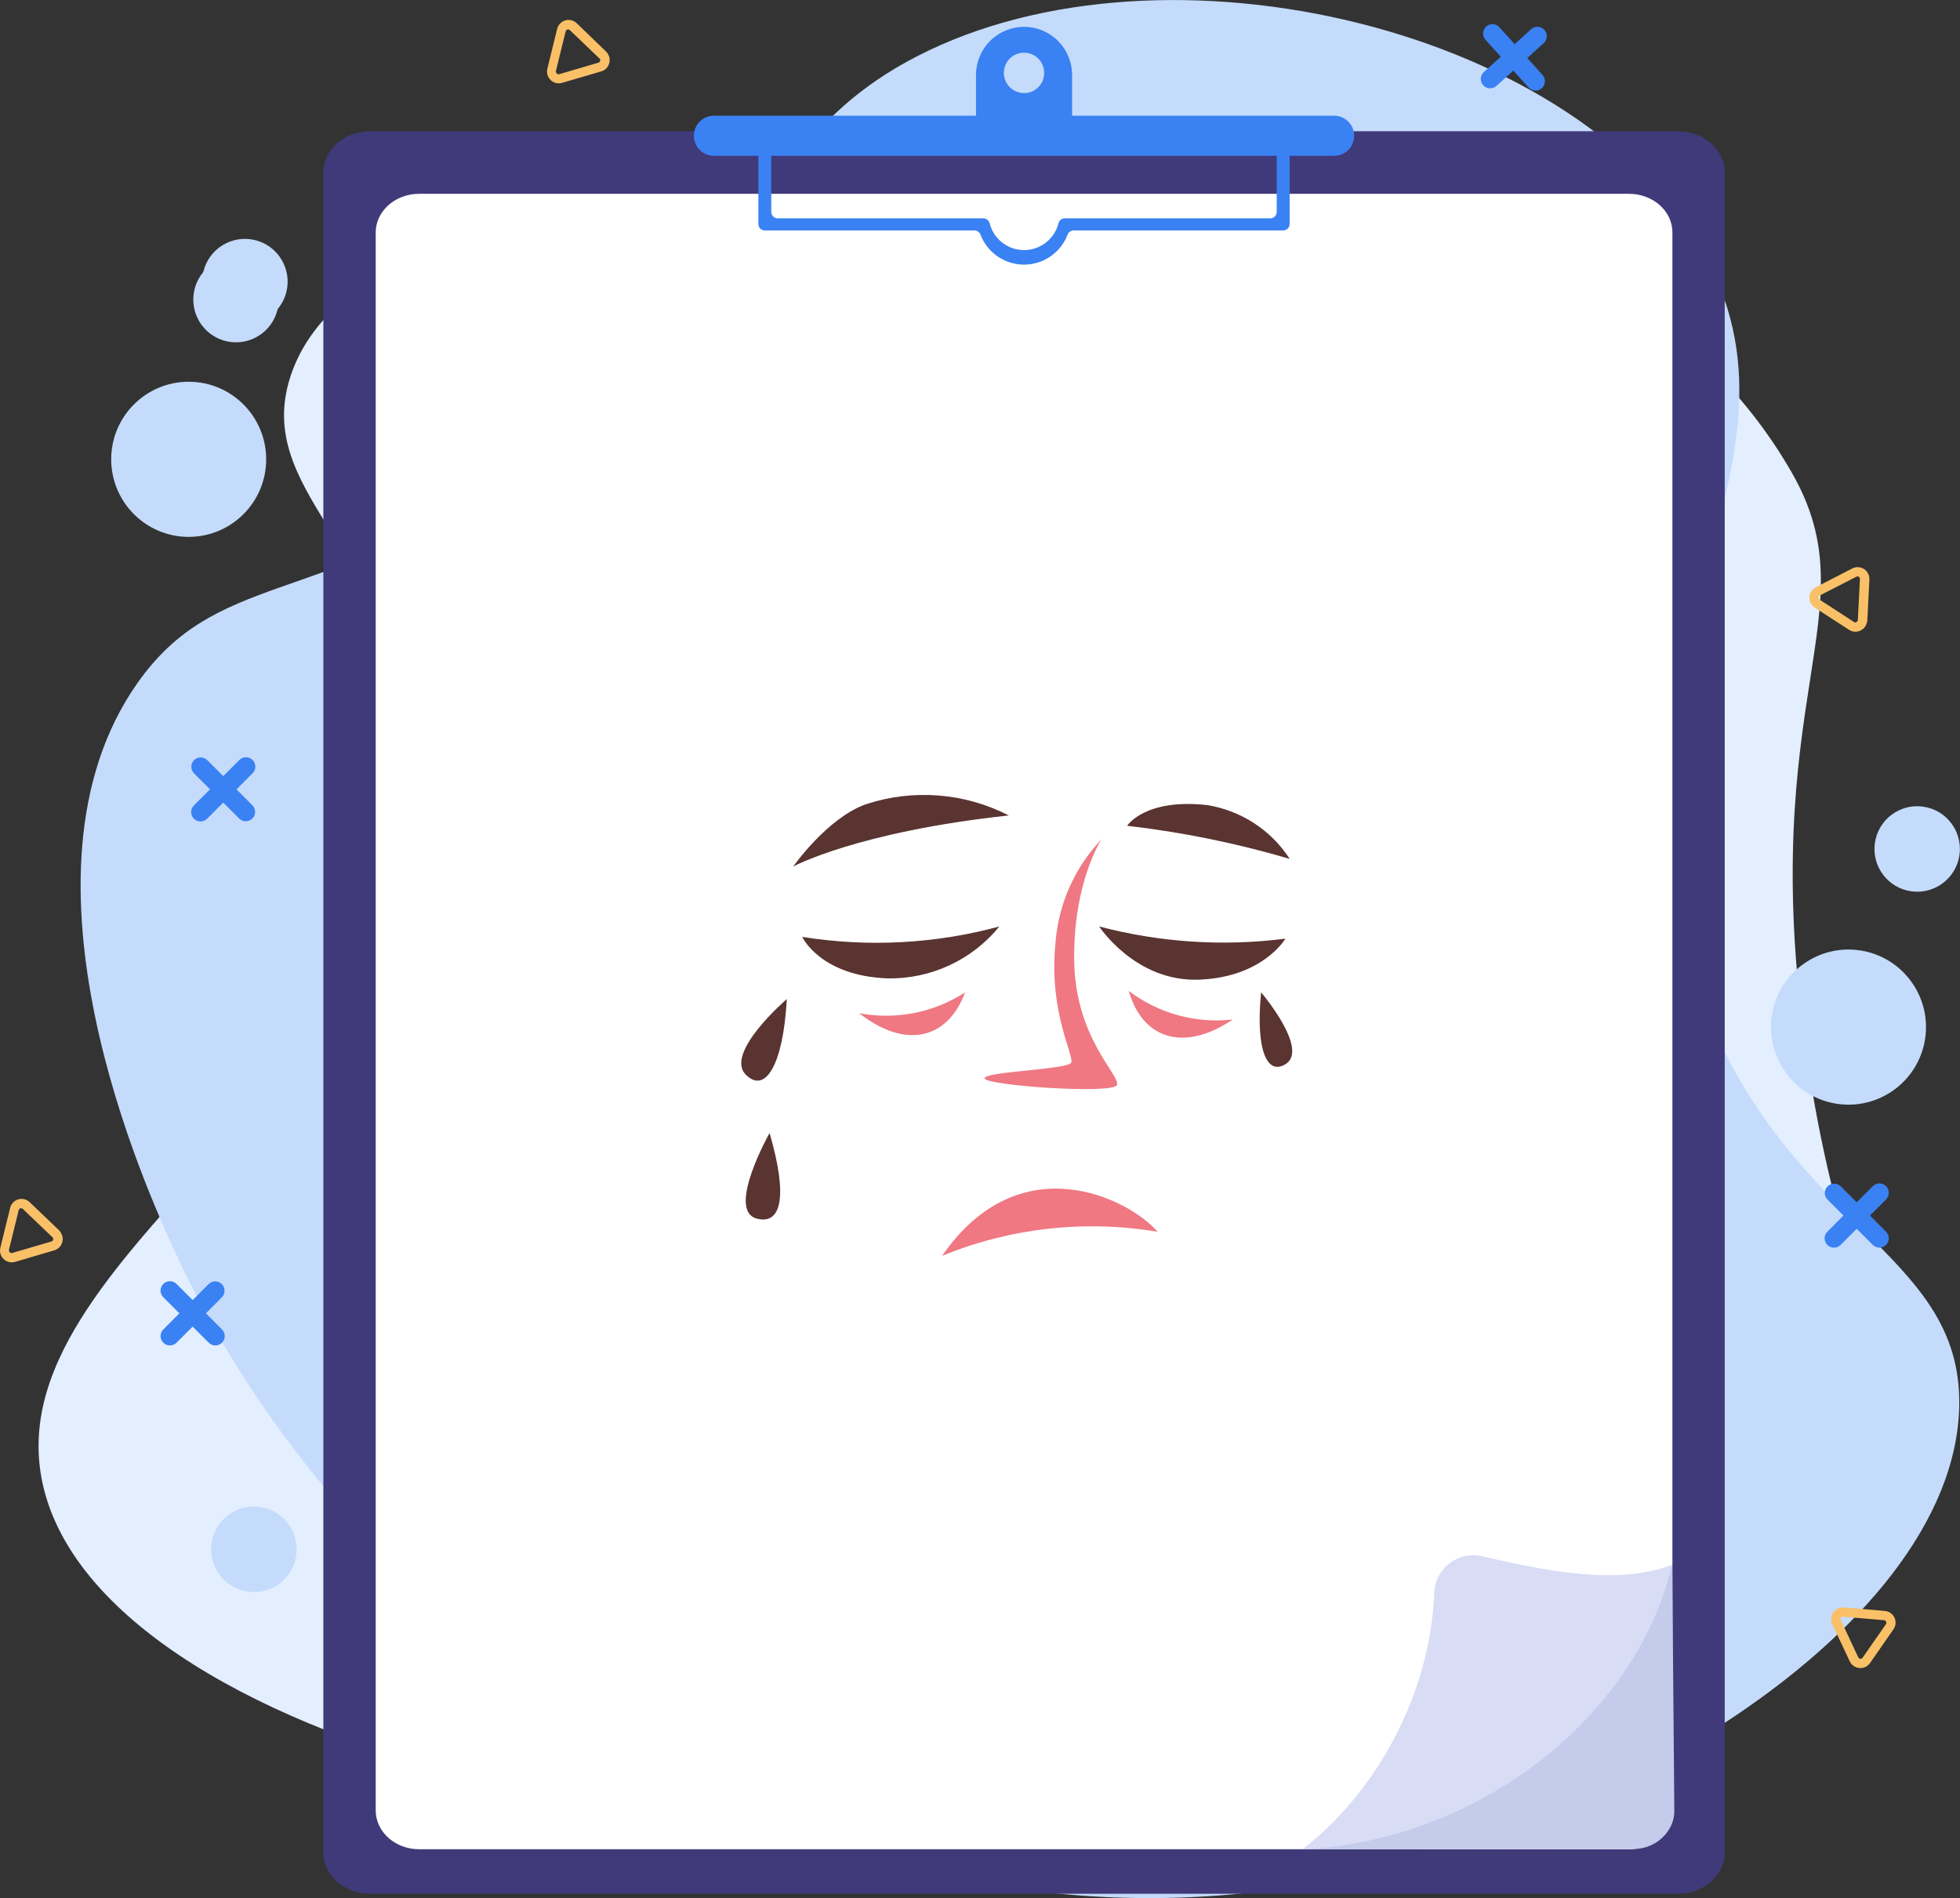 <svg width="285" height="276" viewBox="0 0 285 276" fill="none" xmlns="http://www.w3.org/2000/svg">
<rect x="0" y="0" width="285" height="276" fill="#333333" stroke="none"/>
<g style="mix-blend-mode:luminosity" clip-path="url(#clip0_29_9366)">
<path d="M59.588 104.933C56.027 79.466 36.96 71.153 42.209 54.819C51.746 25.132 123.65 24.953 135.381 24.889C173.459 24.775 235.227 24.597 260.548 68.736C272.215 89.077 255.177 101.161 262.635 152.958C267.058 183.701 273.426 187.415 270.285 200.983C260.79 241.935 191.223 257.869 181.251 260.158C107.004 277.162 13.156 253.456 6.033 214.914C-0.313 180.435 66.654 155.425 59.588 104.933Z" fill="#E3EEFF"/>
<path d="M25.521 182.189C21.39 173.192 0.342 127.291 19.958 99.365C31.354 83.152 45.671 88.236 73.499 70.134C111.385 45.487 106.107 22.216 133.33 8.192C169.541 -10.488 230.305 4.292 248.062 37.423C265.228 69.456 230.02 95.957 246.637 143.219C259.166 178.781 285.328 181.476 284.886 204.469C284.238 237.629 229.073 270.952 179.193 275.465C111.242 281.618 49.574 234.606 25.521 182.189Z" fill="#C4DBFB"/>
<path d="M148.907 3.9C147.053 3.902 145.276 4.64 143.966 5.953C142.655 7.266 141.919 9.046 141.919 10.901V23.157H155.894V10.901C155.894 9.046 155.158 7.266 153.848 5.953C152.538 4.64 150.761 3.902 148.907 3.9ZM148.907 13.532C148.326 13.533 147.758 13.362 147.275 13.04C146.791 12.719 146.414 12.26 146.191 11.724C145.967 11.187 145.908 10.596 146.021 10.026C146.133 9.456 146.412 8.932 146.822 8.52C147.232 8.109 147.755 7.828 148.325 7.714C148.894 7.6 149.484 7.658 150.021 7.88C150.558 8.102 151.016 8.479 151.339 8.962C151.662 9.445 151.834 10.013 151.834 10.595C151.836 10.981 151.762 11.364 151.616 11.721C151.469 12.079 151.254 12.404 150.982 12.678C150.71 12.953 150.387 13.17 150.031 13.319C149.675 13.468 149.293 13.545 148.907 13.546V13.532Z" fill="#3A81F3"/>
<path d="M243.973 19.086H53.84C50.072 19.086 47.017 21.767 47.017 25.082V269.377C47.017 272.692 50.072 275.38 53.84 275.38H243.973C247.734 275.38 250.79 272.692 250.79 269.377V25.082C250.79 21.767 247.734 19.086 243.973 19.086Z" fill="#403A7A"/>
<path d="M236.872 28.183H60.942C57.452 28.183 54.631 30.707 54.631 33.816V263.266C54.631 266.382 57.48 268.906 60.942 268.906H236.872C240.355 268.906 243.183 266.382 243.183 263.266V33.816C243.204 30.707 240.355 28.183 236.872 28.183Z" fill="white"/>
<path d="M194.008 22.658H103.806C103.033 22.658 102.292 22.351 101.746 21.804C101.2 21.257 100.893 20.515 100.893 19.742C100.893 18.968 101.2 18.227 101.746 17.68C102.292 17.133 103.033 16.826 103.806 16.826H194.008C194.778 16.829 195.515 17.138 196.058 17.685C196.602 18.231 196.907 18.971 196.907 19.742C196.907 20.513 196.602 21.252 196.058 21.799C195.515 22.345 194.778 22.654 194.008 22.658Z" fill="#3A81F3"/>
<path d="M185.646 20.02V30.814C185.644 31.062 185.544 31.3 185.368 31.475C185.192 31.65 184.954 31.748 184.705 31.748H154.826C154.616 31.749 154.414 31.82 154.249 31.949C154.084 32.078 153.966 32.258 153.914 32.461C153.633 33.577 152.988 34.567 152.081 35.275C151.174 35.982 150.057 36.366 148.907 36.366C147.757 36.366 146.64 35.982 145.733 35.275C144.826 34.567 144.181 33.577 143.9 32.461C143.846 32.258 143.727 32.077 143.561 31.948C143.395 31.819 143.191 31.749 142.981 31.748H113.065C112.821 31.742 112.588 31.642 112.417 31.468C112.245 31.293 112.148 31.059 112.147 30.814V20.02C112.145 19.772 112.045 19.534 111.869 19.359C111.693 19.184 111.455 19.086 111.206 19.086C110.959 19.086 110.722 19.184 110.547 19.36C110.372 19.535 110.273 19.772 110.273 20.02V32.547C110.27 32.673 110.291 32.798 110.337 32.916C110.383 33.034 110.453 33.141 110.541 33.231C110.63 33.321 110.736 33.392 110.853 33.44C110.969 33.487 111.095 33.511 111.221 33.509H141.699C141.889 33.511 142.075 33.571 142.231 33.68C142.388 33.789 142.507 33.944 142.575 34.122C142.647 34.321 142.731 34.517 142.824 34.707C143.386 35.84 144.253 36.793 145.327 37.459C146.401 38.126 147.64 38.479 148.903 38.479C150.167 38.479 151.405 38.126 152.479 37.459C153.553 36.793 154.42 35.84 154.982 34.707C155.075 34.514 155.161 34.322 155.239 34.122C155.305 33.943 155.424 33.787 155.581 33.678C155.737 33.568 155.924 33.509 156.115 33.509H186.586C186.834 33.509 187.072 33.411 187.248 33.236C187.424 33.061 187.524 32.823 187.526 32.575V20.02C187.524 19.772 187.424 19.534 187.248 19.359C187.072 19.184 186.834 19.086 186.586 19.086C186.338 19.086 186.1 19.184 185.924 19.359C185.747 19.534 185.648 19.772 185.646 20.02Z" fill="#3A81F3"/>
<path d="M101.356 100.705L95.052 109.539L90.65 105.411L88.001 108.783L95.465 113.724L104.988 103.479L101.356 100.705Z" fill="white"/>
<path d="M101.356 137.986L95.052 146.827L90.65 142.691L88.001 146.064L95.465 151.004L104.988 140.759L101.356 137.986Z" fill="white"/>
<path d="M243.154 227.519L243.461 263.402C243.461 266.19 240.904 268.842 237.592 268.87L189.357 268.927C206.829 259.58 234.151 246.284 243.154 227.519Z" fill="#C5CBEB"/>
<path d="M243.154 227.519C237.777 250.148 214.478 267.744 189.357 268.927C199.955 260.821 207.99 246.491 208.545 231.64C208.577 230.803 208.792 229.983 209.176 229.238C209.56 228.494 210.104 227.843 210.767 227.333C211.431 226.822 212.199 226.465 213.016 226.285C213.834 226.105 214.681 226.108 215.497 226.293C225.625 228.645 235.512 230.499 243.154 227.519Z" fill="#D8DCF5"/>
<path d="M279.911 151.161C280.908 145.012 276.737 139.218 270.594 138.22C264.451 137.222 258.663 141.398 257.666 147.546C256.669 153.695 260.84 159.489 266.983 160.487C273.126 161.485 278.914 157.31 279.911 151.161Z" fill="#C4DBFB"/>
<path d="M41.659 42.382C42.447 39.04 40.379 35.692 37.041 34.903C33.702 34.115 30.357 36.184 29.569 39.526C28.781 42.868 30.849 46.216 34.187 47.005C37.526 47.794 40.871 45.724 41.659 42.382Z" fill="#C4DBFB"/>
<path d="M27.436 78.069C33.66 78.069 38.705 73.019 38.705 66.79C38.705 60.56 33.66 55.511 27.436 55.511C21.213 55.511 16.169 60.56 16.169 66.79C16.169 73.019 21.213 78.069 27.436 78.069Z" fill="#C4DBFB"/>
<path d="M34.317 49.779C37.747 49.779 40.528 46.995 40.528 43.562C40.528 40.128 37.747 37.345 34.317 37.345C30.887 37.345 28.106 40.128 28.106 43.562C28.106 46.995 30.887 49.779 34.317 49.779Z" fill="#C4DBFB"/>
<path d="M36.917 231.504C40.347 231.504 43.128 228.721 43.128 225.287C43.128 221.854 40.347 219.07 36.917 219.07C33.487 219.07 30.706 221.854 30.706 225.287C30.706 228.721 33.487 231.504 36.917 231.504Z" fill="#C4DBFB"/>
<path d="M284.819 124.879C285.607 121.538 283.539 118.189 280.201 117.401C276.862 116.612 273.517 118.681 272.729 122.023C271.941 125.365 274.009 128.713 277.347 129.502C280.686 130.291 284.031 128.221 284.819 124.879Z" fill="#C4DBFB"/>
<path d="M29.937 190.973L32.28 188.627C32.523 188.369 32.656 188.027 32.651 187.673C32.646 187.319 32.503 186.98 32.252 186.73C32.002 186.479 31.664 186.336 31.31 186.331C30.956 186.326 30.614 186.459 30.357 186.702L28.014 189.048L25.67 186.702C25.415 186.446 25.069 186.302 24.708 186.301C24.346 186.3 24 186.443 23.744 186.699C23.488 186.954 23.343 187.301 23.343 187.662C23.342 188.024 23.485 188.371 23.74 188.627L26.083 190.973L23.747 193.318C23.62 193.444 23.519 193.594 23.45 193.76C23.382 193.925 23.346 194.102 23.346 194.281C23.346 194.46 23.382 194.637 23.45 194.802C23.519 194.968 23.62 195.117 23.747 195.243C24.002 195.499 24.348 195.642 24.709 195.642C25.069 195.642 25.415 195.499 25.67 195.243L28.014 192.905L30.35 195.243C30.477 195.371 30.628 195.472 30.794 195.54C30.961 195.609 31.139 195.644 31.319 195.643C31.497 195.644 31.675 195.61 31.84 195.541C32.005 195.472 32.155 195.371 32.28 195.243C32.407 195.117 32.508 194.968 32.577 194.802C32.646 194.637 32.681 194.46 32.681 194.281C32.681 194.102 32.646 193.925 32.577 193.76C32.508 193.594 32.407 193.444 32.28 193.318L29.937 190.973Z" fill="#3A81F3"/>
<path d="M271.909 176.756L274.252 174.411C274.507 174.154 274.65 173.807 274.649 173.446C274.648 173.084 274.504 172.737 274.248 172.482C273.992 172.227 273.646 172.084 273.284 172.084C272.923 172.085 272.577 172.229 272.322 172.486L269.978 174.831L267.635 172.486C267.377 172.243 267.035 172.109 266.682 172.115C266.328 172.12 265.99 172.263 265.739 172.513C265.489 172.764 265.346 173.102 265.341 173.456C265.336 173.811 265.469 174.153 265.712 174.411L268.055 176.756L265.712 179.102C265.585 179.228 265.484 179.378 265.415 179.543C265.346 179.708 265.311 179.885 265.311 180.064C265.311 180.243 265.346 180.421 265.415 180.586C265.484 180.751 265.585 180.901 265.712 181.027C265.837 181.155 265.987 181.256 266.152 181.324C266.317 181.393 266.495 181.428 266.673 181.426C266.853 181.427 267.031 181.392 267.198 181.324C267.364 181.255 267.515 181.154 267.642 181.027L269.978 178.688L272.322 181.027C272.577 181.282 272.923 181.425 273.283 181.425C273.644 181.425 273.99 181.282 274.245 181.027C274.372 180.901 274.473 180.751 274.542 180.586C274.61 180.421 274.646 180.243 274.646 180.064C274.646 179.885 274.61 179.708 274.542 179.543C274.473 179.378 274.372 179.228 274.245 179.102L271.909 176.756Z" fill="#3A81F3"/>
<path d="M222.078 8.434L224.535 6.21C224.775 5.96 224.91 5.629 224.915 5.282C224.92 4.936 224.794 4.601 224.562 4.345C224.33 4.088 224.009 3.929 223.665 3.899C223.32 3.87 222.977 3.972 222.705 4.185L220.248 6.417L218.025 3.957C217.906 3.824 217.761 3.716 217.599 3.639C217.438 3.562 217.263 3.518 217.084 3.508C216.906 3.499 216.727 3.525 216.559 3.585C216.39 3.645 216.235 3.737 216.102 3.857C215.969 3.977 215.861 4.122 215.785 4.283C215.708 4.445 215.663 4.62 215.654 4.799C215.645 4.978 215.671 5.157 215.731 5.325C215.79 5.494 215.883 5.649 216.002 5.782L218.225 8.249L215.775 10.466C215.641 10.585 215.532 10.73 215.454 10.892C215.377 11.053 215.332 11.229 215.323 11.408C215.314 11.587 215.34 11.766 215.4 11.935C215.461 12.104 215.554 12.259 215.675 12.391C215.794 12.525 215.938 12.634 216.099 12.711C216.261 12.788 216.436 12.832 216.615 12.841C216.794 12.85 216.973 12.824 217.141 12.764C217.31 12.704 217.465 12.611 217.598 12.491L220.055 10.267L222.27 12.726C222.518 12.991 222.856 13.152 223.218 13.175C223.486 13.187 223.753 13.118 223.983 12.979C224.213 12.84 224.397 12.636 224.512 12.392C224.627 12.149 224.667 11.877 224.628 11.61C224.589 11.344 224.473 11.095 224.293 10.894L222.078 8.434Z" fill="#3A81F3"/>
<path d="M34.388 114.786L36.732 112.44C36.987 112.184 37.13 111.837 37.129 111.475C37.128 111.114 36.984 110.767 36.728 110.512C36.472 110.257 36.125 110.114 35.764 110.114C35.403 110.115 35.056 110.259 34.801 110.515L32.458 112.861L30.115 110.508C29.857 110.265 29.515 110.132 29.161 110.137C28.807 110.142 28.469 110.285 28.219 110.536C27.969 110.787 27.826 111.125 27.821 111.479C27.816 111.833 27.949 112.176 28.192 112.433L30.535 114.779L28.192 117.125C27.938 117.381 27.796 117.727 27.796 118.087C27.796 118.447 27.938 118.793 28.192 119.05C28.448 119.305 28.795 119.449 29.157 119.449C29.518 119.449 29.866 119.305 30.122 119.05L32.458 116.711L34.801 119.05C35.059 119.293 35.401 119.426 35.755 119.421C36.109 119.415 36.447 119.272 36.697 119.022C36.947 118.771 37.09 118.433 37.095 118.079C37.1 117.725 36.967 117.382 36.724 117.125L34.388 114.786Z" fill="#3A81F3"/>
<path d="M8.868 179.287C8.987 179.479 9.066 179.693 9.1 179.916C9.134 180.139 9.123 180.366 9.067 180.585C8.997 180.877 8.85 181.145 8.643 181.361C8.435 181.578 8.173 181.736 7.885 181.818L2.187 183.494C1.899 183.577 1.595 183.583 1.304 183.512C1.013 183.44 0.746 183.294 0.53 183.086C0.313 182.879 0.155 182.619 0.071 182.331C-0.013 182.044 -0.021 181.739 0.05 181.448L1.474 175.644C1.545 175.351 1.692 175.082 1.901 174.865C2.109 174.647 2.37 174.488 2.66 174.404C2.949 174.32 3.255 174.314 3.547 174.387C3.839 174.459 4.107 174.608 4.324 174.817L8.633 178.945C8.725 179.049 8.804 179.164 8.868 179.287ZM1.375 182.039C1.391 182.065 1.41 182.089 1.432 182.111C1.476 182.156 1.532 182.188 1.594 182.203C1.656 182.218 1.72 182.216 1.781 182.196L7.479 180.528C7.54 180.51 7.596 180.476 7.64 180.43C7.685 180.384 7.716 180.327 7.731 180.265C7.746 180.202 7.745 180.137 7.727 180.076C7.709 180.014 7.675 179.959 7.628 179.915L3.319 175.794C3.274 175.749 3.218 175.717 3.157 175.701C3.095 175.685 3.031 175.686 2.97 175.703C2.909 175.721 2.854 175.754 2.81 175.8C2.766 175.846 2.735 175.903 2.721 175.965L1.296 181.761C1.292 181.813 1.3 181.864 1.318 181.912C1.337 181.961 1.366 182.004 1.403 182.039H1.375Z" fill="#F9C067"/>
<path d="M88.4 7.843C88.518 8.036 88.597 8.251 88.631 8.475C88.666 8.699 88.655 8.927 88.599 9.147C88.531 9.439 88.387 9.708 88.18 9.925C87.973 10.142 87.712 10.299 87.424 10.381L81.726 12.049C81.438 12.132 81.134 12.139 80.843 12.067C80.552 11.996 80.285 11.849 80.069 11.642C79.852 11.435 79.694 11.174 79.61 10.886C79.526 10.599 79.519 10.294 79.589 10.003L81.013 4.206C81.085 3.914 81.232 3.646 81.439 3.428C81.647 3.21 81.908 3.051 82.196 2.966C82.484 2.88 82.789 2.872 83.081 2.943C83.373 3.015 83.64 3.163 83.856 3.372L88.129 7.5C88.231 7.605 88.322 7.719 88.4 7.843ZM80.907 10.623C80.922 10.653 80.944 10.68 80.971 10.701C81.016 10.745 81.072 10.777 81.134 10.792C81.195 10.807 81.259 10.805 81.32 10.787L87.018 9.112C87.079 9.095 87.135 9.062 87.18 9.017C87.225 8.971 87.256 8.915 87.272 8.853C87.287 8.791 87.285 8.726 87.267 8.665C87.249 8.604 87.214 8.549 87.168 8.506L82.858 4.378C82.811 4.334 82.754 4.304 82.691 4.289C82.629 4.274 82.564 4.275 82.502 4.292C82.441 4.31 82.386 4.344 82.342 4.391C82.299 4.437 82.268 4.494 82.253 4.556L80.828 10.352C80.822 10.4 80.826 10.449 80.839 10.496C80.853 10.543 80.876 10.586 80.907 10.623Z" fill="#F9C067"/>
<path d="M271.617 242.156C271.416 242.325 271.18 242.446 270.926 242.51C270.671 242.573 270.406 242.577 270.15 242.521C269.893 242.465 269.654 242.351 269.448 242.188C269.243 242.024 269.079 241.816 268.967 241.578L266.431 236.174C266.304 235.903 266.251 235.602 266.276 235.304C266.301 235.005 266.405 234.718 266.576 234.472C266.746 234.226 266.979 234.029 267.25 233.901C267.521 233.773 267.821 233.718 268.119 233.743L274.067 234.249C274.366 234.274 274.654 234.377 274.9 234.548C275.147 234.719 275.344 234.953 275.471 235.225C275.598 235.497 275.652 235.799 275.625 236.098C275.599 236.397 275.493 236.684 275.32 236.93L271.916 241.828C271.833 241.952 271.732 242.062 271.617 242.156ZM267.742 235.169L267.678 235.24C267.646 235.296 267.629 235.358 267.629 235.422C267.629 235.486 267.646 235.549 267.678 235.604L270.213 241.008C270.24 241.066 270.282 241.116 270.335 241.153C270.387 241.189 270.449 241.21 270.513 241.215C270.575 241.221 270.638 241.209 270.695 241.182C270.751 241.154 270.799 241.111 270.833 241.058L274.245 236.16C274.278 236.106 274.295 236.045 274.295 235.982C274.295 235.919 274.278 235.857 274.245 235.803C274.22 235.745 274.179 235.695 274.128 235.659C274.076 235.622 274.016 235.601 273.953 235.597L268.005 235.091C267.958 235.085 267.911 235.09 267.866 235.103C267.82 235.117 267.778 235.139 267.742 235.169Z" fill="#F9C067"/>
<path d="M271.417 90.667C271.352 90.883 271.243 91.084 271.097 91.257C270.951 91.43 270.772 91.571 270.57 91.672C270.304 91.809 270.006 91.874 269.707 91.859C269.408 91.844 269.118 91.75 268.867 91.586L263.881 88.35C263.63 88.186 263.425 87.96 263.289 87.693C263.152 87.425 263.088 87.127 263.104 86.827C263.119 86.527 263.212 86.237 263.375 85.985C263.538 85.733 263.764 85.528 264.031 85.391L269.337 82.66C269.605 82.523 269.903 82.459 270.203 82.475C270.503 82.49 270.793 82.584 271.045 82.747C271.297 82.911 271.502 83.137 271.638 83.405C271.775 83.673 271.839 83.971 271.823 84.272L271.524 90.232C271.51 90.381 271.474 90.528 271.417 90.667ZM264.437 86.795C264.435 86.829 264.435 86.862 264.437 86.895C264.435 86.959 264.449 87.022 264.479 87.079C264.509 87.135 264.554 87.182 264.608 87.216L269.594 90.453C269.649 90.485 269.712 90.502 269.775 90.502C269.839 90.502 269.902 90.485 269.957 90.453C270.013 90.425 270.061 90.383 270.095 90.33C270.129 90.277 270.148 90.216 270.149 90.153L270.448 84.186C270.451 84.123 270.437 84.06 270.408 84.004C270.379 83.948 270.337 83.9 270.285 83.865C270.229 83.835 270.167 83.819 270.103 83.819C270.04 83.819 269.977 83.835 269.921 83.865L264.615 86.589C264.531 86.632 264.467 86.706 264.437 86.795Z" fill="#F9C067"/>
<path d="M183.377 144.298C183.377 144.298 190.312 152.472 187.009 154.689C184.282 156.495 182.538 152.76 183.377 144.298Z" fill="#593431"/>
<path d="M114.412 145.272C114.412 145.272 105.067 153.293 108.572 156.391C111.247 158.919 113.871 155.004 114.412 145.272Z" fill="#593431"/>
<path d="M111.9 164.755C111.9 164.755 105.585 175.965 110.01 177.19C113.575 178.168 114.63 174.105 111.9 164.755Z" fill="#593431"/>
<path d="M136.989 182.615C146.895 178.556 157.749 177.343 168.317 179.115C164.224 174.303 148.271 166.264 136.989 182.615Z" fill="#EF7882"/>
<path d="M143.174 156.809C143.263 157.837 161.853 159.155 162.411 157.773C162.969 156.39 156.293 150.961 156.191 139.55C156.089 128.138 160.169 122.046 160.169 122.046C156.247 126.164 153.881 131.506 153.474 137.164C152.471 147.149 156.201 153.458 155.764 154.504C155.327 155.549 143.085 155.798 143.174 156.809Z" fill="#EF7882"/>
<path d="M116.647 136.233C116.647 136.233 119.242 141.906 129.091 142.271C132.195 142.32 135.268 141.666 138.079 140.358C140.89 139.05 143.364 137.122 145.313 134.721C135.976 137.25 126.202 137.766 116.647 136.233Z" fill="#593431"/>
<path d="M115.343 126C115.343 126 124.668 120.948 146.689 118.578C143.502 116.94 140.017 115.952 136.441 115.675C132.864 115.397 129.268 115.835 125.865 116.962C120.253 118.985 115.343 126 115.343 126Z" fill="#593431"/>
<path d="M124.94 147.335C130.27 148.34 135.784 147.254 140.326 144.306C137.79 151.211 131.569 152.564 124.94 147.335Z" fill="#EF7882"/>
<path d="M159.826 134.718C159.826 134.718 165.118 142.831 174.397 142.455C183.676 142.079 186.905 136.494 186.905 136.494C177.849 137.651 168.652 137.048 159.826 134.718Z" fill="#593431"/>
<path d="M163.897 120.079C171.9 121.004 179.809 122.615 187.534 124.894C186.201 122.831 184.448 121.069 182.387 119.722C180.327 118.375 178.005 117.473 175.572 117.074C166.453 116.053 163.897 120.079 163.897 120.079Z" fill="#593431"/>
<path d="M179.249 148.248C173.859 148.86 168.439 147.369 164.13 144.09C166.148 151.164 172.233 153.008 179.249 148.248Z" fill="#EF7882"/>
</g>
<defs>
<clipPath id="clip0_29_9366">
<rect width="285" height="276" fill="white"/>
</clipPath>
</defs>
</svg>
